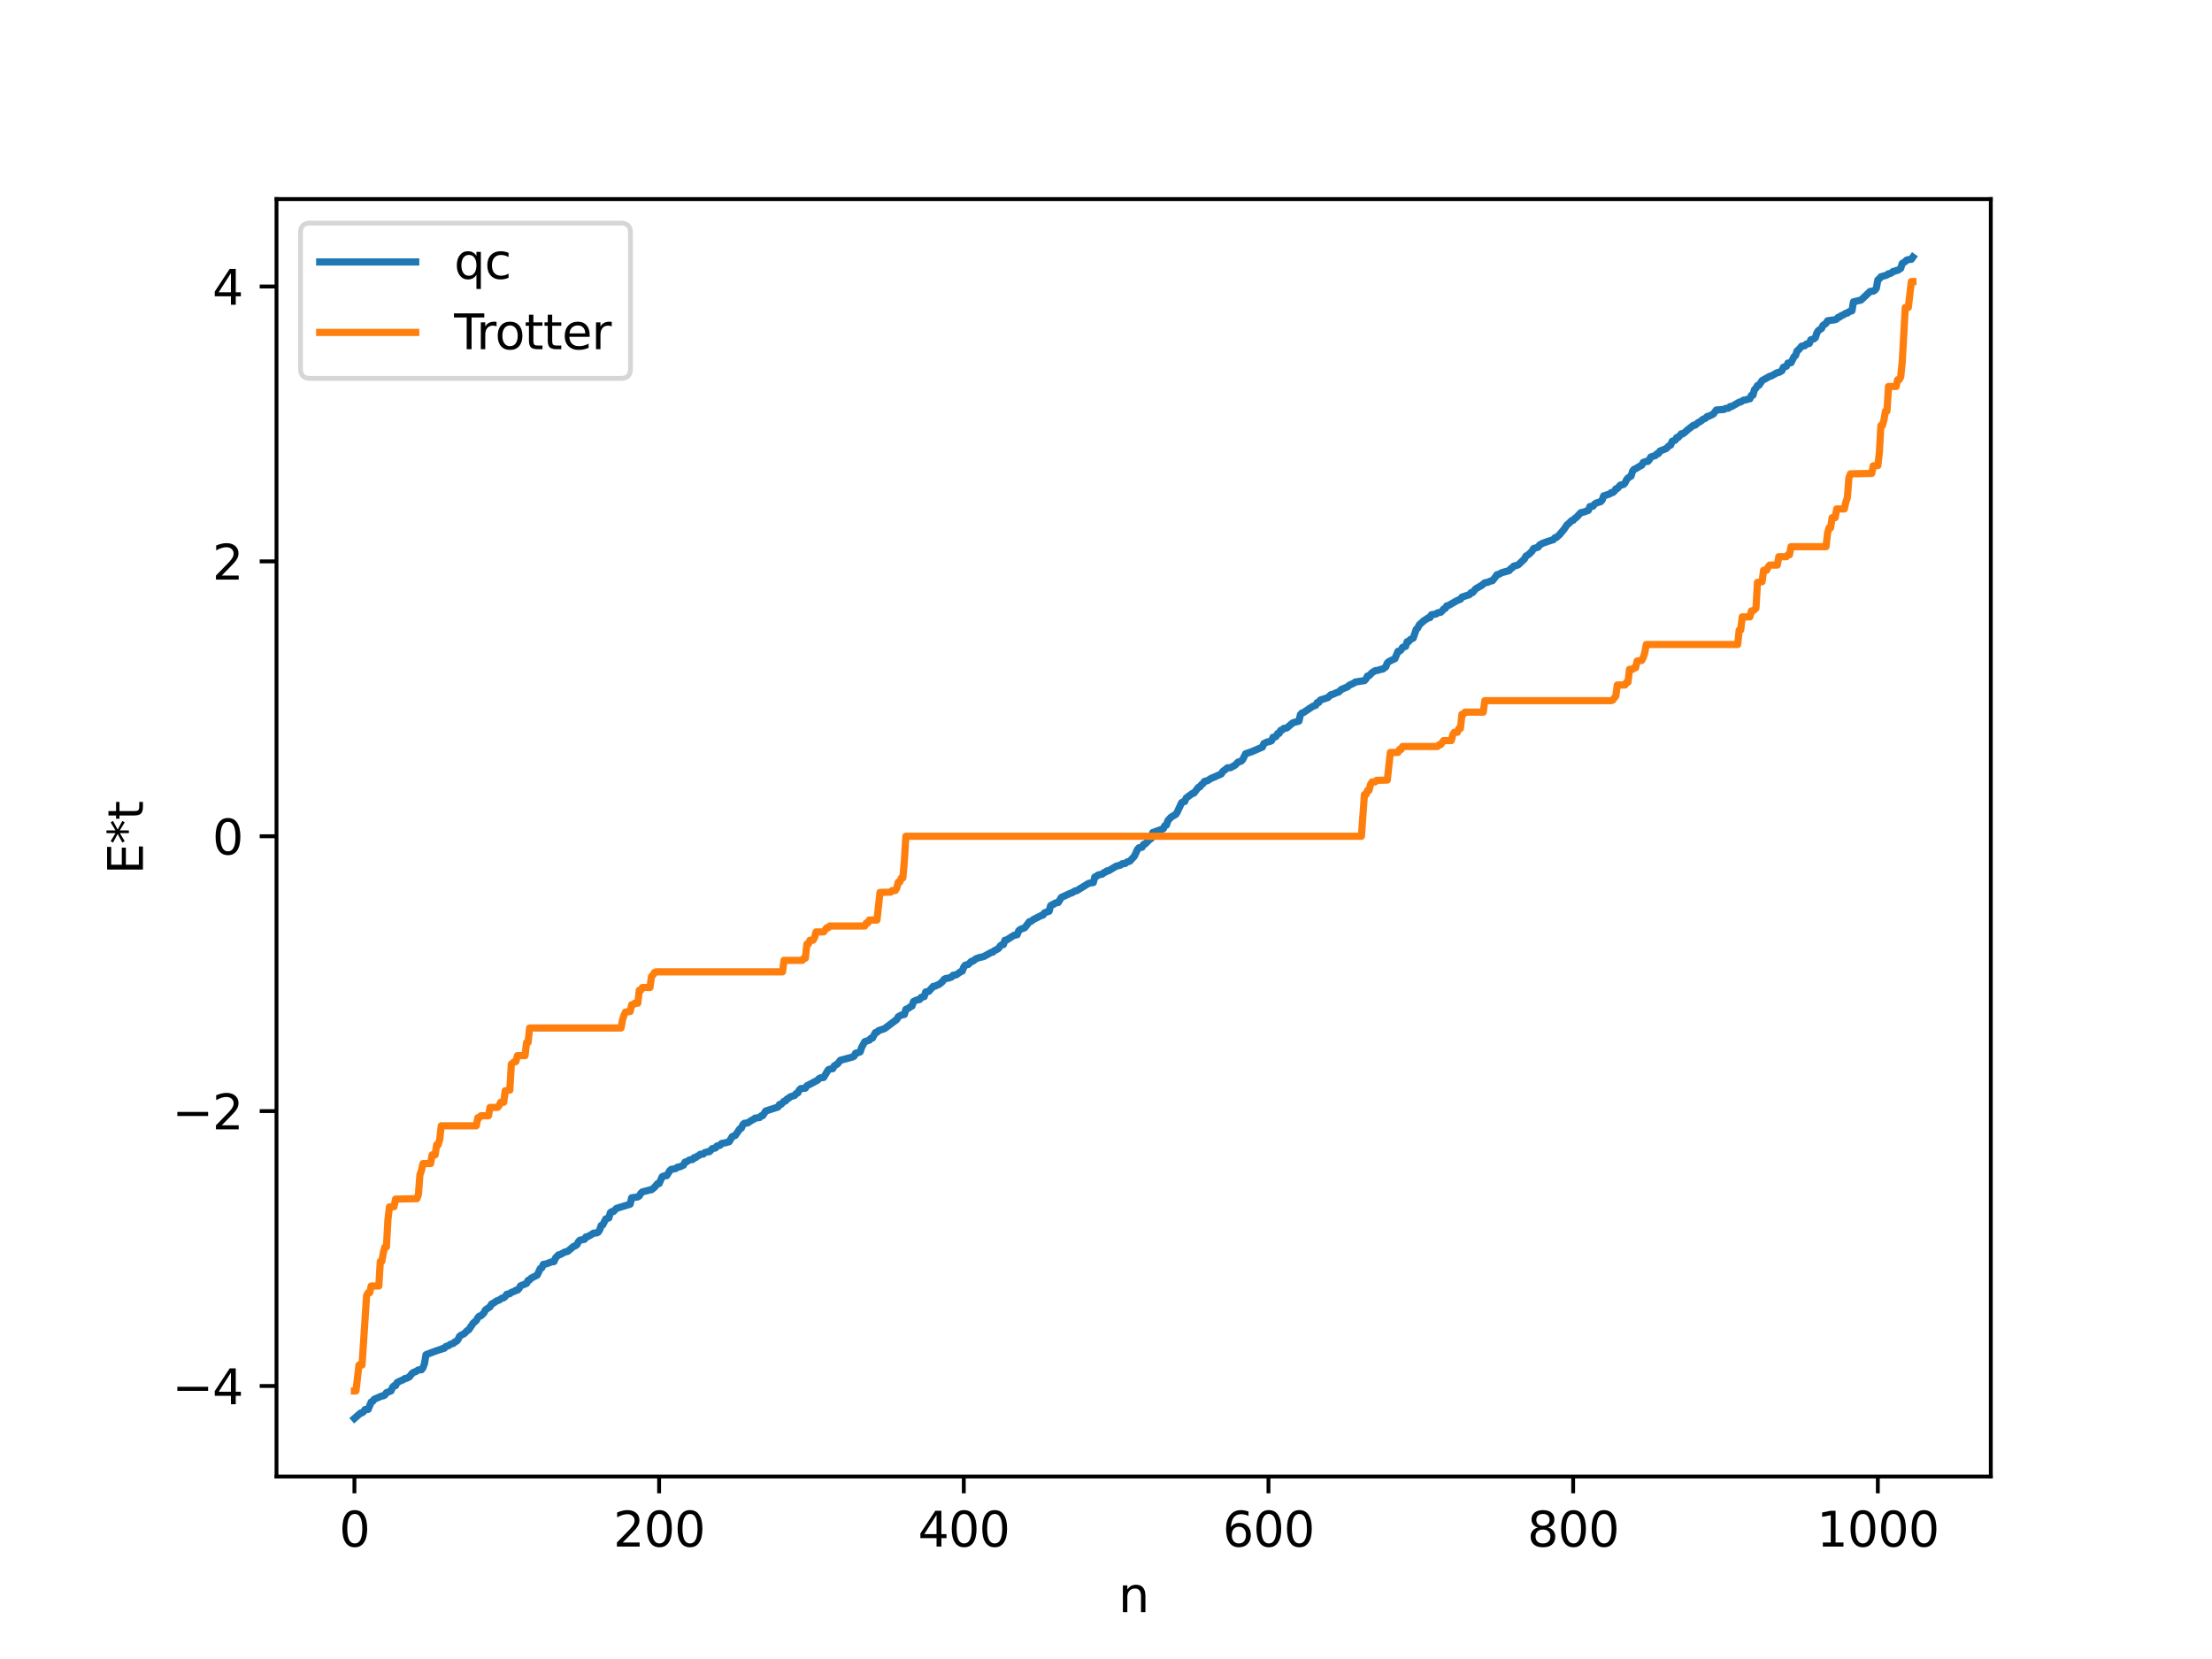 <?xml version="1.0" encoding="utf-8" standalone="no"?>
<!DOCTYPE svg PUBLIC "-//W3C//DTD SVG 1.1//EN"
  "http://www.w3.org/Graphics/SVG/1.1/DTD/svg11.dtd">
<svg xmlns:xlink="http://www.w3.org/1999/xlink" width="460.8pt" height="345.6pt" viewBox="0 0 460.8 345.6" xmlns="http://www.w3.org/2000/svg" version="1.1">
 <defs>
  <style type="text/css">*{stroke-linejoin: round; stroke-linecap: butt}</style>
 </defs>
 <g id="figure_1">
  <g id="patch_1">
   <path d="M 0 345.6 
L 460.8 345.6 
L 460.8 0 
L 0 0 
z
" style="fill: #ffffff"/>
  </g>
  <g id="axes_1">
   <g id="patch_2">
    <path d="M 57.6 307.584 
L 414.72 307.584 
L 414.72 41.472 
L 57.6 41.472 
z
" style="fill: #ffffff"/>
   </g>
   <g id="matplotlib.axis_1">
    <g id="xtick_1">
     <g id="line2d_1">
      <defs>
       <path id="m9bbc60f2b6" d="M 0 0 
L 0 3.5 
" style="stroke: #000000; stroke-width: 0.8"/>
      </defs>
      <g>
       <use xlink:href="#m9bbc60f2b6" x="73.833" y="307.584" style="stroke: #000000; stroke-width: 0.8"/>
      </g>
     </g>
     <g id="text_1">
      <!-- 0 -->
      <g transform="translate(70.651 322.182) scale(0.1 -0.1)">
       <defs>
        <path id="DejaVuSans-30" d="M 2034 4250 
Q 1547 4250 1301 3770 
Q 1056 3291 1056 2328 
Q 1056 1369 1301 889 
Q 1547 409 2034 409 
Q 2525 409 2770 889 
Q 3016 1369 3016 2328 
Q 3016 3291 2770 3770 
Q 2525 4250 2034 4250 
z
M 2034 4750 
Q 2819 4750 3233 4129 
Q 3647 3509 3647 2328 
Q 3647 1150 3233 529 
Q 2819 -91 2034 -91 
Q 1250 -91 836 529 
Q 422 1150 422 2328 
Q 422 3509 836 4129 
Q 1250 4750 2034 4750 
z
" transform="scale(0.016)"/>
       </defs>
       <use xlink:href="#DejaVuSans-30"/>
      </g>
     </g>
    </g>
    <g id="xtick_2">
     <g id="line2d_2">
      <g>
       <use xlink:href="#m9bbc60f2b6" x="137.304" y="307.584" style="stroke: #000000; stroke-width: 0.8"/>
      </g>
     </g>
     <g id="text_2">
      <!-- 200 -->
      <g transform="translate(127.76 322.182) scale(0.1 -0.1)">
       <defs>
        <path id="DejaVuSans-32" d="M 1228 531 
L 3431 531 
L 3431 0 
L 469 0 
L 469 531 
Q 828 903 1448 1529 
Q 2069 2156 2228 2338 
Q 2531 2678 2651 2914 
Q 2772 3150 2772 3378 
Q 2772 3750 2511 3984 
Q 2250 4219 1831 4219 
Q 1534 4219 1204 4116 
Q 875 4013 500 3803 
L 500 4441 
Q 881 4594 1212 4672 
Q 1544 4750 1819 4750 
Q 2544 4750 2975 4387 
Q 3406 4025 3406 3419 
Q 3406 3131 3298 2873 
Q 3191 2616 2906 2266 
Q 2828 2175 2409 1742 
Q 1991 1309 1228 531 
z
" transform="scale(0.016)"/>
       </defs>
       <use xlink:href="#DejaVuSans-32"/>
       <use xlink:href="#DejaVuSans-30" x="63.623"/>
       <use xlink:href="#DejaVuSans-30" x="127.246"/>
      </g>
     </g>
    </g>
    <g id="xtick_3">
     <g id="line2d_3">
      <g>
       <use xlink:href="#m9bbc60f2b6" x="200.775" y="307.584" style="stroke: #000000; stroke-width: 0.8"/>
      </g>
     </g>
     <g id="text_3">
      <!-- 400 -->
      <g transform="translate(191.231 322.182) scale(0.1 -0.1)">
       <defs>
        <path id="DejaVuSans-34" d="M 2419 4116 
L 825 1625 
L 2419 1625 
L 2419 4116 
z
M 2253 4666 
L 3047 4666 
L 3047 1625 
L 3713 1625 
L 3713 1100 
L 3047 1100 
L 3047 0 
L 2419 0 
L 2419 1100 
L 313 1100 
L 313 1709 
L 2253 4666 
z
" transform="scale(0.016)"/>
       </defs>
       <use xlink:href="#DejaVuSans-34"/>
       <use xlink:href="#DejaVuSans-30" x="63.623"/>
       <use xlink:href="#DejaVuSans-30" x="127.246"/>
      </g>
     </g>
    </g>
    <g id="xtick_4">
     <g id="line2d_4">
      <g>
       <use xlink:href="#m9bbc60f2b6" x="264.246" y="307.584" style="stroke: #000000; stroke-width: 0.8"/>
      </g>
     </g>
     <g id="text_4">
      <!-- 600 -->
      <g transform="translate(254.702 322.182) scale(0.1 -0.1)">
       <defs>
        <path id="DejaVuSans-36" d="M 2113 2584 
Q 1688 2584 1439 2293 
Q 1191 2003 1191 1497 
Q 1191 994 1439 701 
Q 1688 409 2113 409 
Q 2538 409 2786 701 
Q 3034 994 3034 1497 
Q 3034 2003 2786 2293 
Q 2538 2584 2113 2584 
z
M 3366 4563 
L 3366 3988 
Q 3128 4100 2886 4159 
Q 2644 4219 2406 4219 
Q 1781 4219 1451 3797 
Q 1122 3375 1075 2522 
Q 1259 2794 1537 2939 
Q 1816 3084 2150 3084 
Q 2853 3084 3261 2657 
Q 3669 2231 3669 1497 
Q 3669 778 3244 343 
Q 2819 -91 2113 -91 
Q 1303 -91 875 529 
Q 447 1150 447 2328 
Q 447 3434 972 4092 
Q 1497 4750 2381 4750 
Q 2619 4750 2861 4703 
Q 3103 4656 3366 4563 
z
" transform="scale(0.016)"/>
       </defs>
       <use xlink:href="#DejaVuSans-36"/>
       <use xlink:href="#DejaVuSans-30" x="63.623"/>
       <use xlink:href="#DejaVuSans-30" x="127.246"/>
      </g>
     </g>
    </g>
    <g id="xtick_5">
     <g id="line2d_5">
      <g>
       <use xlink:href="#m9bbc60f2b6" x="327.717" y="307.584" style="stroke: #000000; stroke-width: 0.8"/>
      </g>
     </g>
     <g id="text_5">
      <!-- 800 -->
      <g transform="translate(318.173 322.182) scale(0.1 -0.1)">
       <defs>
        <path id="DejaVuSans-38" d="M 2034 2216 
Q 1584 2216 1326 1975 
Q 1069 1734 1069 1313 
Q 1069 891 1326 650 
Q 1584 409 2034 409 
Q 2484 409 2743 651 
Q 3003 894 3003 1313 
Q 3003 1734 2745 1975 
Q 2488 2216 2034 2216 
z
M 1403 2484 
Q 997 2584 770 2862 
Q 544 3141 544 3541 
Q 544 4100 942 4425 
Q 1341 4750 2034 4750 
Q 2731 4750 3128 4425 
Q 3525 4100 3525 3541 
Q 3525 3141 3298 2862 
Q 3072 2584 2669 2484 
Q 3125 2378 3379 2068 
Q 3634 1759 3634 1313 
Q 3634 634 3220 271 
Q 2806 -91 2034 -91 
Q 1263 -91 848 271 
Q 434 634 434 1313 
Q 434 1759 690 2068 
Q 947 2378 1403 2484 
z
M 1172 3481 
Q 1172 3119 1398 2916 
Q 1625 2713 2034 2713 
Q 2441 2713 2670 2916 
Q 2900 3119 2900 3481 
Q 2900 3844 2670 4047 
Q 2441 4250 2034 4250 
Q 1625 4250 1398 4047 
Q 1172 3844 1172 3481 
z
" transform="scale(0.016)"/>
       </defs>
       <use xlink:href="#DejaVuSans-38"/>
       <use xlink:href="#DejaVuSans-30" x="63.623"/>
       <use xlink:href="#DejaVuSans-30" x="127.246"/>
      </g>
     </g>
    </g>
    <g id="xtick_6">
     <g id="line2d_6">
      <g>
       <use xlink:href="#m9bbc60f2b6" x="391.188" y="307.584" style="stroke: #000000; stroke-width: 0.8"/>
      </g>
     </g>
     <g id="text_6">
      <!-- 1000 -->
      <g transform="translate(378.463 322.182) scale(0.1 -0.1)">
       <defs>
        <path id="DejaVuSans-31" d="M 794 531 
L 1825 531 
L 1825 4091 
L 703 3866 
L 703 4441 
L 1819 4666 
L 2450 4666 
L 2450 531 
L 3481 531 
L 3481 0 
L 794 0 
L 794 531 
z
" transform="scale(0.016)"/>
       </defs>
       <use xlink:href="#DejaVuSans-31"/>
       <use xlink:href="#DejaVuSans-30" x="63.623"/>
       <use xlink:href="#DejaVuSans-30" x="127.246"/>
       <use xlink:href="#DejaVuSans-30" x="190.869"/>
      </g>
     </g>
    </g>
    <g id="text_7">
     <!-- n -->
     <g transform="translate(232.991 335.861) scale(0.1 -0.1)">
      <defs>
       <path id="DejaVuSans-6e" d="M 3513 2113 
L 3513 0 
L 2938 0 
L 2938 2094 
Q 2938 2591 2744 2837 
Q 2550 3084 2163 3084 
Q 1697 3084 1428 2787 
Q 1159 2491 1159 1978 
L 1159 0 
L 581 0 
L 581 3500 
L 1159 3500 
L 1159 2956 
Q 1366 3272 1645 3428 
Q 1925 3584 2291 3584 
Q 2894 3584 3203 3211 
Q 3513 2838 3513 2113 
z
" transform="scale(0.016)"/>
      </defs>
      <use xlink:href="#DejaVuSans-6e"/>
     </g>
    </g>
   </g>
   <g id="matplotlib.axis_2">
    <g id="ytick_1">
     <g id="line2d_7">
      <defs>
       <path id="m7ebd1170e8" d="M 0 0 
L -3.5 0 
" style="stroke: #000000; stroke-width: 0.8"/>
      </defs>
      <g>
       <use xlink:href="#m7ebd1170e8" x="57.6" y="288.729" style="stroke: #000000; stroke-width: 0.8"/>
      </g>
     </g>
     <g id="text_8">
      <!-- −4 -->
      <g transform="translate(35.858 292.528) scale(0.1 -0.1)">
       <defs>
        <path id="DejaVuSans-2212" d="M 678 2272 
L 4684 2272 
L 4684 1741 
L 678 1741 
L 678 2272 
z
" transform="scale(0.016)"/>
       </defs>
       <use xlink:href="#DejaVuSans-2212"/>
       <use xlink:href="#DejaVuSans-34" x="83.789"/>
      </g>
     </g>
    </g>
    <g id="ytick_2">
     <g id="line2d_8">
      <g>
       <use xlink:href="#m7ebd1170e8" x="57.6" y="231.467" style="stroke: #000000; stroke-width: 0.8"/>
      </g>
     </g>
     <g id="text_9">
      <!-- −2 -->
      <g transform="translate(35.858 235.267) scale(0.1 -0.1)">
       <use xlink:href="#DejaVuSans-2212"/>
       <use xlink:href="#DejaVuSans-32" x="83.789"/>
      </g>
     </g>
    </g>
    <g id="ytick_3">
     <g id="line2d_9">
      <g>
       <use xlink:href="#m7ebd1170e8" x="57.6" y="174.206" style="stroke: #000000; stroke-width: 0.8"/>
      </g>
     </g>
     <g id="text_10">
      <!-- 0 -->
      <g transform="translate(44.237 178.005) scale(0.1 -0.1)">
       <use xlink:href="#DejaVuSans-30"/>
      </g>
     </g>
    </g>
    <g id="ytick_4">
     <g id="line2d_10">
      <g>
       <use xlink:href="#m7ebd1170e8" x="57.6" y="116.945" style="stroke: #000000; stroke-width: 0.8"/>
      </g>
     </g>
     <g id="text_11">
      <!-- 2 -->
      <g transform="translate(44.237 120.744) scale(0.1 -0.1)">
       <use xlink:href="#DejaVuSans-32"/>
      </g>
     </g>
    </g>
    <g id="ytick_5">
     <g id="line2d_11">
      <g>
       <use xlink:href="#m7ebd1170e8" x="57.6" y="59.683" style="stroke: #000000; stroke-width: 0.8"/>
      </g>
     </g>
     <g id="text_12">
      <!-- 4 -->
      <g transform="translate(44.237 63.482) scale(0.1 -0.1)">
       <use xlink:href="#DejaVuSans-34"/>
      </g>
     </g>
    </g>
    <g id="text_13">
     <!-- E*t -->
     <g transform="translate(29.778 182.148) rotate(-90) scale(0.1 -0.1)">
      <defs>
       <path id="DejaVuSans-45" d="M 628 4666 
L 3578 4666 
L 3578 4134 
L 1259 4134 
L 1259 2753 
L 3481 2753 
L 3481 2222 
L 1259 2222 
L 1259 531 
L 3634 531 
L 3634 0 
L 628 0 
L 628 4666 
z
" transform="scale(0.016)"/>
       <path id="DejaVuSans-2a" d="M 3009 3897 
L 1888 3291 
L 3009 2681 
L 2828 2375 
L 1778 3009 
L 1778 1831 
L 1422 1831 
L 1422 3009 
L 372 2375 
L 191 2681 
L 1313 3291 
L 191 3897 
L 372 4206 
L 1422 3572 
L 1422 4750 
L 1778 4750 
L 1778 3572 
L 2828 4206 
L 3009 3897 
z
" transform="scale(0.016)"/>
       <path id="DejaVuSans-74" d="M 1172 4494 
L 1172 3500 
L 2356 3500 
L 2356 3053 
L 1172 3053 
L 1172 1153 
Q 1172 725 1289 603 
Q 1406 481 1766 481 
L 2356 481 
L 2356 0 
L 1766 0 
Q 1100 0 847 248 
Q 594 497 594 1153 
L 594 3053 
L 172 3053 
L 172 3500 
L 594 3500 
L 594 4494 
L 1172 4494 
z
" transform="scale(0.016)"/>
      </defs>
      <use xlink:href="#DejaVuSans-45"/>
      <use xlink:href="#DejaVuSans-2a" x="63.184"/>
      <use xlink:href="#DejaVuSans-74" x="113.184"/>
     </g>
    </g>
   </g>
   <g id="line2d_12">
    <path d="M 73.833 295.488 
L 75.102 294.375 
L 75.42 294.324 
L 75.737 294.072 
L 76.054 293.628 
L 76.689 293.605 
L 77.324 292.068 
L 77.641 291.92 
L 77.958 291.489 
L 79.545 290.806 
L 79.862 290.775 
L 80.18 290.599 
L 80.497 290.119 
L 81.449 289.755 
L 81.767 289.007 
L 82.084 288.676 
L 82.401 288.664 
L 82.719 288.014 
L 83.353 287.688 
L 83.988 287.43 
L 84.305 287.189 
L 84.623 287.145 
L 85.258 286.849 
L 85.892 286.056 
L 86.21 285.85 
L 86.527 285.776 
L 87.162 285.373 
L 87.796 285.338 
L 88.114 284.917 
L 88.431 284.046 
L 88.748 282.207 
L 90.653 281.487 
L 91.605 281.159 
L 91.922 281.089 
L 92.239 280.892 
L 92.557 280.869 
L 92.874 280.513 
L 93.509 280.292 
L 93.826 280.029 
L 94.461 279.842 
L 94.778 279.513 
L 95.096 279.404 
L 95.413 279.061 
L 95.73 278.39 
L 96.048 278.143 
L 96.682 277.845 
L 97.317 277.208 
L 97.634 277.032 
L 98.586 275.63 
L 99.221 275.091 
L 99.539 274.505 
L 99.856 274.175 
L 100.173 274.118 
L 100.808 273.505 
L 101.125 272.886 
L 102.077 272.227 
L 102.395 271.666 
L 103.029 271.327 
L 103.347 271.063 
L 103.981 270.822 
L 104.616 270.408 
L 104.934 270.356 
L 105.251 270.075 
L 105.568 269.628 
L 106.203 269.503 
L 106.52 269.234 
L 107.155 269.002 
L 107.472 268.776 
L 107.79 268.759 
L 108.107 268.453 
L 108.424 267.876 
L 109.377 267.487 
L 109.694 267.359 
L 110.011 266.728 
L 110.329 266.635 
L 110.646 266.277 
L 111.915 265.617 
L 112.55 264.266 
L 112.867 264.107 
L 113.185 263.393 
L 113.82 263.289 
L 114.454 263.033 
L 115.089 262.826 
L 115.406 262.815 
L 115.724 262.051 
L 116.358 261.412 
L 116.676 261.361 
L 117.628 260.836 
L 118.262 260.676 
L 119.532 259.619 
L 119.849 259.529 
L 120.167 259.312 
L 120.484 258.701 
L 120.801 258.351 
L 121.753 258.177 
L 122.071 257.658 
L 122.388 257.649 
L 123.34 257.095 
L 123.658 256.88 
L 124.292 256.845 
L 124.61 256.689 
L 124.927 256.192 
L 125.244 255.284 
L 125.562 255.172 
L 126.196 253.916 
L 126.831 253.724 
L 127.148 252.625 
L 127.466 252.392 
L 127.783 252.389 
L 128.418 251.733 
L 131.274 250.85 
L 131.591 249.524 
L 132.861 249.34 
L 133.178 249.14 
L 133.496 248.583 
L 133.813 248.297 
L 135.4 247.882 
L 135.717 247.847 
L 136.352 247.322 
L 136.986 246.572 
L 137.304 246.563 
L 137.939 245.147 
L 138.256 244.983 
L 138.891 244.901 
L 139.525 243.874 
L 139.843 243.596 
L 140.477 243.5 
L 140.795 243.413 
L 141.112 243.154 
L 141.747 243.026 
L 142.381 242.712 
L 142.699 242.091 
L 143.016 242.021 
L 143.651 241.622 
L 144.286 241.546 
L 144.603 241.15 
L 144.92 241.148 
L 145.238 240.864 
L 145.555 240.752 
L 145.872 240.463 
L 146.507 240.412 
L 146.824 240.102 
L 147.459 239.947 
L 147.777 239.919 
L 148.411 239.258 
L 149.046 239.144 
L 149.363 238.729 
L 149.998 238.59 
L 150.315 238.212 
L 151.267 238.021 
L 151.902 237.834 
L 152.537 236.771 
L 153.172 236.536 
L 154.124 235.157 
L 154.441 235.018 
L 154.758 234.274 
L 155.076 233.992 
L 155.71 233.949 
L 156.662 233.325 
L 156.98 233.193 
L 157.297 232.925 
L 158.249 232.797 
L 158.567 232.454 
L 158.884 232.409 
L 159.519 231.441 
L 162.058 230.624 
L 162.375 230.09 
L 162.692 230.073 
L 163.327 229.414 
L 163.644 229.354 
L 163.962 228.943 
L 164.279 228.8 
L 164.596 228.506 
L 165.548 228.19 
L 165.866 227.798 
L 166.183 227.68 
L 166.5 227.086 
L 166.818 226.78 
L 167.77 226.683 
L 168.087 226.196 
L 170.309 225.034 
L 170.626 224.683 
L 170.943 224.53 
L 171.578 224.456 
L 172.53 222.878 
L 172.848 222.722 
L 173.482 222.617 
L 173.8 222.027 
L 174.434 221.664 
L 175.069 220.873 
L 177.608 220.193 
L 177.925 220.022 
L 178.243 219.393 
L 178.56 219.359 
L 179.195 219.117 
L 179.512 218.153 
L 180.147 217.001 
L 181.099 216.68 
L 181.416 216.298 
L 181.734 216.266 
L 182.368 215.099 
L 182.686 215.047 
L 183.003 214.707 
L 184.272 214.279 
L 186.811 212.374 
L 187.129 211.812 
L 187.763 211.458 
L 188.398 211.331 
L 188.715 210.265 
L 189.35 209.988 
L 189.667 209.692 
L 189.985 209.582 
L 190.302 208.64 
L 190.937 208.334 
L 191.572 208.217 
L 191.889 207.766 
L 192.524 207.625 
L 192.841 206.634 
L 193.476 206.522 
L 194.428 205.464 
L 194.745 205.454 
L 195.697 205.019 
L 196.332 204.481 
L 196.649 204.04 
L 196.967 203.851 
L 197.601 203.754 
L 198.236 203.532 
L 198.553 203.162 
L 199.188 203.082 
L 200.14 202.407 
L 200.458 202.307 
L 200.775 201.438 
L 201.092 201.056 
L 201.727 200.9 
L 202.362 200.268 
L 202.679 200.219 
L 203.314 199.727 
L 203.948 199.498 
L 204.9 199.275 
L 205.853 198.764 
L 206.487 198.401 
L 206.805 198.357 
L 207.122 198.061 
L 207.757 197.741 
L 208.074 197.516 
L 208.391 197.021 
L 208.709 196.811 
L 209.026 196.781 
L 209.343 195.87 
L 209.661 195.843 
L 211.248 194.834 
L 211.882 194.732 
L 212.2 193.928 
L 212.517 193.628 
L 213.469 193.264 
L 214.104 192.449 
L 214.421 192.014 
L 214.739 191.957 
L 215.373 191.497 
L 216.96 190.699 
L 217.277 190.629 
L 217.595 190.157 
L 218.229 189.919 
L 218.547 189.831 
L 218.864 188.668 
L 219.181 188.459 
L 219.499 188.388 
L 219.816 188.121 
L 220.451 188.01 
L 221.086 186.958 
L 222.99 186.076 
L 223.307 185.994 
L 223.942 185.593 
L 224.259 185.568 
L 226.798 184.012 
L 227.433 183.9 
L 227.75 183.86 
L 228.067 182.691 
L 228.385 182.588 
L 228.702 182.299 
L 229.654 182.078 
L 229.972 181.773 
L 230.289 181.683 
L 230.606 181.414 
L 230.924 181.406 
L 232.51 180.45 
L 233.462 180.198 
L 233.78 179.933 
L 234.415 179.871 
L 234.732 179.585 
L 235.367 179.393 
L 236.319 178.359 
L 236.953 176.967 
L 237.271 176.604 
L 237.905 176.501 
L 238.223 175.914 
L 238.54 175.83 
L 239.492 174.88 
L 239.81 174.684 
L 240.127 173.439 
L 242.348 172.636 
L 242.666 171.988 
L 242.983 171.878 
L 243.3 170.944 
L 243.935 170.248 
L 244.57 169.85 
L 244.887 169.7 
L 245.205 169.262 
L 246.157 167.207 
L 246.474 167.027 
L 246.791 166.978 
L 247.109 166.233 
L 248.378 165.298 
L 248.696 165.239 
L 249.648 164.018 
L 249.965 163.914 
L 250.282 163.45 
L 250.6 163.255 
L 250.917 162.773 
L 251.552 162.632 
L 252.186 162.213 
L 254.408 161.234 
L 254.725 160.711 
L 255.36 160.238 
L 255.677 159.954 
L 256.312 159.927 
L 257.264 159.418 
L 257.899 158.764 
L 258.534 158.572 
L 258.851 158.279 
L 259.486 157.018 
L 260.755 156.59 
L 262.977 155.637 
L 263.294 154.887 
L 263.929 154.588 
L 264.563 154.449 
L 264.881 154.303 
L 265.198 153.584 
L 265.515 153.573 
L 265.833 153.411 
L 266.15 152.817 
L 266.467 152.78 
L 266.785 152.154 
L 267.102 152.077 
L 267.42 151.74 
L 268.054 151.653 
L 269.324 150.572 
L 270.593 150.215 
L 270.91 148.849 
L 271.228 148.524 
L 271.545 148.433 
L 273.449 147.158 
L 274.084 146.927 
L 274.401 146.36 
L 274.719 146.334 
L 275.036 145.841 
L 276.623 145.319 
L 277.258 144.719 
L 277.575 144.674 
L 278.527 144.244 
L 278.844 144.174 
L 279.479 143.593 
L 280.748 143.071 
L 281.066 142.748 
L 282.018 142.311 
L 282.335 142.08 
L 283.605 141.878 
L 284.239 141.793 
L 284.557 141.437 
L 284.874 140.828 
L 285.191 140.78 
L 285.826 140.124 
L 286.461 139.724 
L 287.096 139.627 
L 287.73 139.413 
L 288.048 139.386 
L 288.682 138.921 
L 289 138.118 
L 289.317 137.81 
L 290.586 137.216 
L 291.221 135.69 
L 291.539 135.641 
L 291.856 135.403 
L 292.173 134.865 
L 292.808 134.655 
L 293.125 133.679 
L 293.443 133.665 
L 293.76 133.244 
L 294.395 132.927 
L 295.029 131.095 
L 295.347 130.819 
L 295.664 130.162 
L 296.616 129.306 
L 297.251 128.9 
L 297.568 128.667 
L 297.886 128.659 
L 298.203 128.065 
L 299.155 127.91 
L 299.472 127.658 
L 300.107 127.558 
L 300.424 127.285 
L 300.742 126.86 
L 301.059 126.756 
L 301.377 126.215 
L 301.694 126.16 
L 302.329 125.802 
L 303.598 125.078 
L 304.233 124.843 
L 304.55 124.387 
L 306.137 123.864 
L 306.454 123.452 
L 306.772 123.435 
L 307.406 122.666 
L 308.676 121.93 
L 309.31 121.411 
L 309.945 121.296 
L 310.58 121.009 
L 310.897 120.983 
L 311.532 120.174 
L 311.849 119.716 
L 312.167 119.684 
L 312.801 119.315 
L 314.388 118.868 
L 314.705 118.465 
L 315.023 118.296 
L 315.34 117.93 
L 315.975 117.774 
L 316.292 117.654 
L 316.927 117.055 
L 317.562 116.446 
L 317.879 115.858 
L 318.514 115.455 
L 319.148 114.822 
L 319.466 114.281 
L 320.418 113.983 
L 320.735 113.522 
L 321.37 113.171 
L 322.639 112.72 
L 323.591 112.429 
L 323.909 112.022 
L 324.226 111.964 
L 324.861 111.403 
L 325.813 110.265 
L 326.448 109.317 
L 326.765 109.096 
L 327.4 108.455 
L 327.717 108.392 
L 328.034 108.008 
L 328.352 107.831 
L 329.304 106.804 
L 329.939 106.661 
L 330.891 106.311 
L 331.208 105.523 
L 331.843 105.449 
L 332.16 105.031 
L 332.477 104.816 
L 333.112 104.6 
L 333.429 104.517 
L 333.747 104.193 
L 334.064 103.312 
L 335.334 102.896 
L 335.651 102.613 
L 335.968 102.606 
L 336.286 102.343 
L 336.603 101.85 
L 336.92 101.761 
L 337.555 101.053 
L 338.19 100.935 
L 338.507 100.623 
L 338.824 99.959 
L 339.142 99.563 
L 339.777 99.177 
L 340.094 98.156 
L 340.411 97.76 
L 340.729 97.648 
L 341.681 97.064 
L 341.998 96.922 
L 342.315 96.334 
L 342.95 96.118 
L 343.267 96.118 
L 343.585 95.769 
L 343.902 95.197 
L 344.537 94.988 
L 344.854 94.902 
L 345.172 94.534 
L 345.489 94.486 
L 345.806 93.961 
L 347.076 93.46 
L 347.71 92.848 
L 348.028 92.72 
L 348.345 91.929 
L 348.98 91.696 
L 349.297 91.137 
L 349.615 91.12 
L 350.249 90.368 
L 350.567 90.367 
L 350.884 90.149 
L 351.519 89.58 
L 352.788 88.59 
L 353.105 88.575 
L 353.74 88.05 
L 354.375 87.701 
L 354.692 87.383 
L 355.327 87.103 
L 355.644 86.757 
L 355.962 86.719 
L 356.914 86.243 
L 357.548 85.408 
L 359.135 85.301 
L 359.453 85.087 
L 360.087 85.028 
L 360.405 84.694 
L 360.722 84.689 
L 362.309 83.783 
L 362.626 83.723 
L 363.261 83.342 
L 363.578 83.327 
L 364.213 83.122 
L 364.53 83.082 
L 364.848 82.354 
L 365.165 82.335 
L 365.482 81.178 
L 365.8 80.851 
L 366.117 80.307 
L 366.434 80.255 
L 367.069 79.289 
L 368.656 78.4 
L 368.973 78.323 
L 370.243 77.624 
L 370.56 77.592 
L 371.195 77.235 
L 371.512 76.511 
L 372.147 76.285 
L 372.464 75.633 
L 373.099 75.566 
L 373.734 74.305 
L 374.051 74.048 
L 374.368 73.089 
L 374.686 72.876 
L 375.32 72.109 
L 375.955 72.028 
L 376.272 71.686 
L 376.907 71.557 
L 377.224 70.785 
L 377.859 70.605 
L 378.177 70.335 
L 378.494 69.336 
L 378.811 68.85 
L 379.446 68.442 
L 379.763 67.796 
L 380.398 67.358 
L 380.715 66.827 
L 382.302 66.597 
L 382.62 66.46 
L 382.937 66.094 
L 383.254 66.037 
L 383.572 65.752 
L 383.889 65.654 
L 384.524 65.261 
L 384.841 65.232 
L 385.158 64.942 
L 385.793 64.746 
L 386.11 62.888 
L 387.697 62.494 
L 389.601 60.699 
L 390.236 60.651 
L 390.553 60.464 
L 390.871 60.061 
L 391.188 58.317 
L 391.505 58.082 
L 391.823 57.665 
L 393.092 57.29 
L 393.41 57.025 
L 393.727 56.994 
L 394.044 56.836 
L 394.362 56.552 
L 394.679 56.518 
L 394.996 56.35 
L 395.314 56.321 
L 395.948 55.908 
L 396.266 54.898 
L 396.9 54.476 
L 397.218 54.17 
L 397.853 54.029 
L 398.17 54.019 
L 398.487 53.568 
L 398.487 53.568 
" clip-path="url(#pd03a7309ea)" style="fill: none; stroke: #1f77b4; stroke-width: 1.5; stroke-linecap: square"/>
   </g>
   <g id="line2d_13">
    <path d="M 73.833 289.759 
L 74.15 289.759 
L 74.785 284.356 
L 75.42 284.356 
L 76.372 269.87 
L 76.689 269.312 
L 77.006 269.312 
L 77.324 267.905 
L 78.91 267.905 
L 79.228 262.772 
L 79.545 262.772 
L 79.862 260.914 
L 80.18 259.767 
L 80.497 259.767 
L 80.815 254.091 
L 81.132 251.42 
L 82.084 251.374 
L 82.401 249.793 
L 86.844 249.703 
L 87.162 248.838 
L 87.479 244.725 
L 87.796 243.816 
L 88.114 242.393 
L 89.7 242.393 
L 90.018 240.574 
L 90.653 240.574 
L 90.97 238.46 
L 91.287 238.46 
L 91.605 237.36 
L 91.922 234.528 
L 99.221 234.528 
L 99.539 232.841 
L 99.856 232.841 
L 100.173 232.442 
L 101.76 232.442 
L 102.077 230.694 
L 103.664 230.694 
L 103.981 230.299 
L 104.299 229.617 
L 104.934 229.617 
L 105.251 227.219 
L 105.568 227.219 
L 105.886 227.098 
L 106.203 227.098 
L 106.52 221.686 
L 107.155 221.152 
L 107.472 221.152 
L 107.79 219.905 
L 109.377 219.905 
L 109.694 217.17 
L 110.011 217.17 
L 110.329 214.149 
L 129.37 214.149 
L 129.687 212.432 
L 130.005 211.442 
L 130.322 210.817 
L 131.274 210.714 
L 131.591 209.309 
L 131.909 209.309 
L 132.226 208.989 
L 132.861 208.989 
L 133.178 206.285 
L 133.496 206.285 
L 133.813 205.718 
L 135.4 205.718 
L 135.717 203.413 
L 136.034 203.102 
L 136.352 202.581 
L 136.669 202.45 
L 163.01 202.45 
L 163.327 200.057 
L 167.135 200.057 
L 167.453 199.619 
L 167.77 199.619 
L 168.087 196.658 
L 168.405 196.658 
L 168.722 195.867 
L 169.357 195.867 
L 169.674 195.357 
L 169.991 194.135 
L 171.578 194.135 
L 172.213 193.273 
L 172.53 193.273 
L 172.848 192.908 
L 180.147 192.908 
L 180.464 192.279 
L 180.781 192.279 
L 181.099 191.662 
L 182.686 191.662 
L 183.32 185.905 
L 185.542 185.854 
L 185.859 185.519 
L 186.494 185.519 
L 186.811 185.014 
L 187.129 183.748 
L 187.446 183.748 
L 187.763 182.891 
L 188.081 182.891 
L 188.398 179.311 
L 188.715 174.206 
L 283.605 174.206 
L 284.239 165.521 
L 284.557 165.521 
L 284.874 164.664 
L 285.191 164.664 
L 285.509 163.398 
L 285.826 162.893 
L 286.461 162.893 
L 286.778 162.558 
L 289 162.507 
L 289.634 156.75 
L 291.221 156.75 
L 291.539 156.133 
L 291.856 156.133 
L 292.173 155.504 
L 299.472 155.504 
L 299.79 155.139 
L 300.107 155.139 
L 300.742 154.277 
L 302.329 154.277 
L 302.646 153.055 
L 302.963 152.545 
L 303.598 152.545 
L 303.915 151.755 
L 304.233 151.755 
L 304.55 148.793 
L 304.867 148.793 
L 305.185 148.355 
L 308.993 148.355 
L 309.31 145.962 
L 335.651 145.962 
L 335.968 145.831 
L 336.603 144.999 
L 336.92 142.694 
L 338.507 142.694 
L 338.824 142.127 
L 339.142 142.127 
L 339.459 139.424 
L 340.094 139.424 
L 340.411 139.103 
L 340.729 139.103 
L 341.046 137.698 
L 341.681 137.595 
L 341.998 137.595 
L 342.315 136.97 
L 342.633 135.98 
L 342.95 134.263 
L 361.991 134.263 
L 362.309 131.242 
L 362.626 131.242 
L 362.943 128.507 
L 364.53 128.507 
L 364.848 127.26 
L 365.165 127.26 
L 365.8 126.726 
L 366.117 121.314 
L 366.434 121.314 
L 366.752 121.193 
L 367.069 121.193 
L 367.386 118.795 
L 368.021 118.795 
L 368.339 118.113 
L 368.656 117.718 
L 370.243 117.718 
L 370.56 115.97 
L 372.147 115.97 
L 372.464 115.571 
L 372.781 115.571 
L 373.099 113.884 
L 380.398 113.884 
L 380.715 111.052 
L 381.033 109.952 
L 381.35 109.952 
L 381.667 107.839 
L 382.302 107.839 
L 382.62 106.02 
L 384.206 106.02 
L 384.524 104.596 
L 384.841 103.687 
L 385.158 99.574 
L 385.476 98.709 
L 389.919 98.619 
L 390.236 97.038 
L 391.188 96.992 
L 391.505 94.321 
L 391.823 88.645 
L 392.14 88.645 
L 392.458 87.498 
L 392.775 85.64 
L 393.092 85.64 
L 393.41 80.508 
L 394.996 80.508 
L 395.314 79.1 
L 395.631 79.1 
L 395.948 78.542 
L 396.266 75.502 
L 396.9 64.056 
L 397.535 64.056 
L 398.17 58.653 
L 398.487 58.653 
L 398.487 58.653 
" clip-path="url(#pd03a7309ea)" style="fill: none; stroke: #ff7f0e; stroke-width: 1.5; stroke-linecap: square"/>
   </g>
   <g id="patch_3">
    <path d="M 57.6 307.584 
L 57.6 41.472 
" style="fill: none; stroke: #000000; stroke-width: 0.8; stroke-linejoin: miter; stroke-linecap: square"/>
   </g>
   <g id="patch_4">
    <path d="M 414.72 307.584 
L 414.72 41.472 
" style="fill: none; stroke: #000000; stroke-width: 0.8; stroke-linejoin: miter; stroke-linecap: square"/>
   </g>
   <g id="patch_5">
    <path d="M 57.6 307.584 
L 414.72 307.584 
" style="fill: none; stroke: #000000; stroke-width: 0.8; stroke-linejoin: miter; stroke-linecap: square"/>
   </g>
   <g id="patch_6">
    <path d="M 57.6 41.472 
L 414.72 41.472 
" style="fill: none; stroke: #000000; stroke-width: 0.8; stroke-linejoin: miter; stroke-linecap: square"/>
   </g>
   <g id="legend_1">
    <g id="patch_7">
     <path d="M 64.6 78.828 
L 129.342 78.828 
Q 131.342 78.828 131.342 76.828 
L 131.342 48.472 
Q 131.342 46.472 129.342 46.472 
L 64.6 46.472 
Q 62.6 46.472 62.6 48.472 
L 62.6 76.828 
Q 62.6 78.828 64.6 78.828 
z
" style="fill: #ffffff; opacity: 0.8; stroke: #cccccc; stroke-linejoin: miter"/>
    </g>
    <g id="line2d_14">
     <path d="M 66.6 54.57 
L 76.6 54.57 
L 86.6 54.57 
" style="fill: none; stroke: #1f77b4; stroke-width: 1.5; stroke-linecap: square"/>
    </g>
    <g id="text_14">
     <!-- qc -->
     <g transform="translate(94.6 58.07) scale(0.1 -0.1)">
      <defs>
       <path id="DejaVuSans-71" d="M 947 1747 
Q 947 1113 1208 752 
Q 1469 391 1925 391 
Q 2381 391 2643 752 
Q 2906 1113 2906 1747 
Q 2906 2381 2643 2742 
Q 2381 3103 1925 3103 
Q 1469 3103 1208 2742 
Q 947 2381 947 1747 
z
M 2906 525 
Q 2725 213 2448 61 
Q 2172 -91 1784 -91 
Q 1150 -91 751 415 
Q 353 922 353 1747 
Q 353 2572 751 3078 
Q 1150 3584 1784 3584 
Q 2172 3584 2448 3432 
Q 2725 3281 2906 2969 
L 2906 3500 
L 3481 3500 
L 3481 -1331 
L 2906 -1331 
L 2906 525 
z
" transform="scale(0.016)"/>
       <path id="DejaVuSans-63" d="M 3122 3366 
L 3122 2828 
Q 2878 2963 2633 3030 
Q 2388 3097 2138 3097 
Q 1578 3097 1268 2742 
Q 959 2388 959 1747 
Q 959 1106 1268 751 
Q 1578 397 2138 397 
Q 2388 397 2633 464 
Q 2878 531 3122 666 
L 3122 134 
Q 2881 22 2623 -34 
Q 2366 -91 2075 -91 
Q 1284 -91 818 406 
Q 353 903 353 1747 
Q 353 2603 823 3093 
Q 1294 3584 2113 3584 
Q 2378 3584 2631 3529 
Q 2884 3475 3122 3366 
z
" transform="scale(0.016)"/>
      </defs>
      <use xlink:href="#DejaVuSans-71"/>
      <use xlink:href="#DejaVuSans-63" x="63.477"/>
     </g>
    </g>
    <g id="line2d_15">
     <path d="M 66.6 69.249 
L 76.6 69.249 
L 86.6 69.249 
" style="fill: none; stroke: #ff7f0e; stroke-width: 1.5; stroke-linecap: square"/>
    </g>
    <g id="text_15">
     <!-- Trotter -->
     <g transform="translate(94.6 72.749) scale(0.1 -0.1)">
      <defs>
       <path id="DejaVuSans-54" d="M -19 4666 
L 3928 4666 
L 3928 4134 
L 2272 4134 
L 2272 0 
L 1638 0 
L 1638 4134 
L -19 4134 
L -19 4666 
z
" transform="scale(0.016)"/>
       <path id="DejaVuSans-72" d="M 2631 2963 
Q 2534 3019 2420 3045 
Q 2306 3072 2169 3072 
Q 1681 3072 1420 2755 
Q 1159 2438 1159 1844 
L 1159 0 
L 581 0 
L 581 3500 
L 1159 3500 
L 1159 2956 
Q 1341 3275 1631 3429 
Q 1922 3584 2338 3584 
Q 2397 3584 2469 3576 
Q 2541 3569 2628 3553 
L 2631 2963 
z
" transform="scale(0.016)"/>
       <path id="DejaVuSans-6f" d="M 1959 3097 
Q 1497 3097 1228 2736 
Q 959 2375 959 1747 
Q 959 1119 1226 758 
Q 1494 397 1959 397 
Q 2419 397 2687 759 
Q 2956 1122 2956 1747 
Q 2956 2369 2687 2733 
Q 2419 3097 1959 3097 
z
M 1959 3584 
Q 2709 3584 3137 3096 
Q 3566 2609 3566 1747 
Q 3566 888 3137 398 
Q 2709 -91 1959 -91 
Q 1206 -91 779 398 
Q 353 888 353 1747 
Q 353 2609 779 3096 
Q 1206 3584 1959 3584 
z
" transform="scale(0.016)"/>
       <path id="DejaVuSans-65" d="M 3597 1894 
L 3597 1613 
L 953 1613 
Q 991 1019 1311 708 
Q 1631 397 2203 397 
Q 2534 397 2845 478 
Q 3156 559 3463 722 
L 3463 178 
Q 3153 47 2828 -22 
Q 2503 -91 2169 -91 
Q 1331 -91 842 396 
Q 353 884 353 1716 
Q 353 2575 817 3079 
Q 1281 3584 2069 3584 
Q 2775 3584 3186 3129 
Q 3597 2675 3597 1894 
z
M 3022 2063 
Q 3016 2534 2758 2815 
Q 2500 3097 2075 3097 
Q 1594 3097 1305 2825 
Q 1016 2553 972 2059 
L 3022 2063 
z
" transform="scale(0.016)"/>
      </defs>
      <use xlink:href="#DejaVuSans-54"/>
      <use xlink:href="#DejaVuSans-72" x="46.334"/>
      <use xlink:href="#DejaVuSans-6f" x="85.197"/>
      <use xlink:href="#DejaVuSans-74" x="146.379"/>
      <use xlink:href="#DejaVuSans-74" x="185.588"/>
      <use xlink:href="#DejaVuSans-65" x="224.797"/>
      <use xlink:href="#DejaVuSans-72" x="286.32"/>
     </g>
    </g>
   </g>
  </g>
 </g>
 <defs>
  <clipPath id="pd03a7309ea">
   <rect x="57.6" y="41.472" width="357.12" height="266.112"/>
  </clipPath>
 </defs>
</svg>
